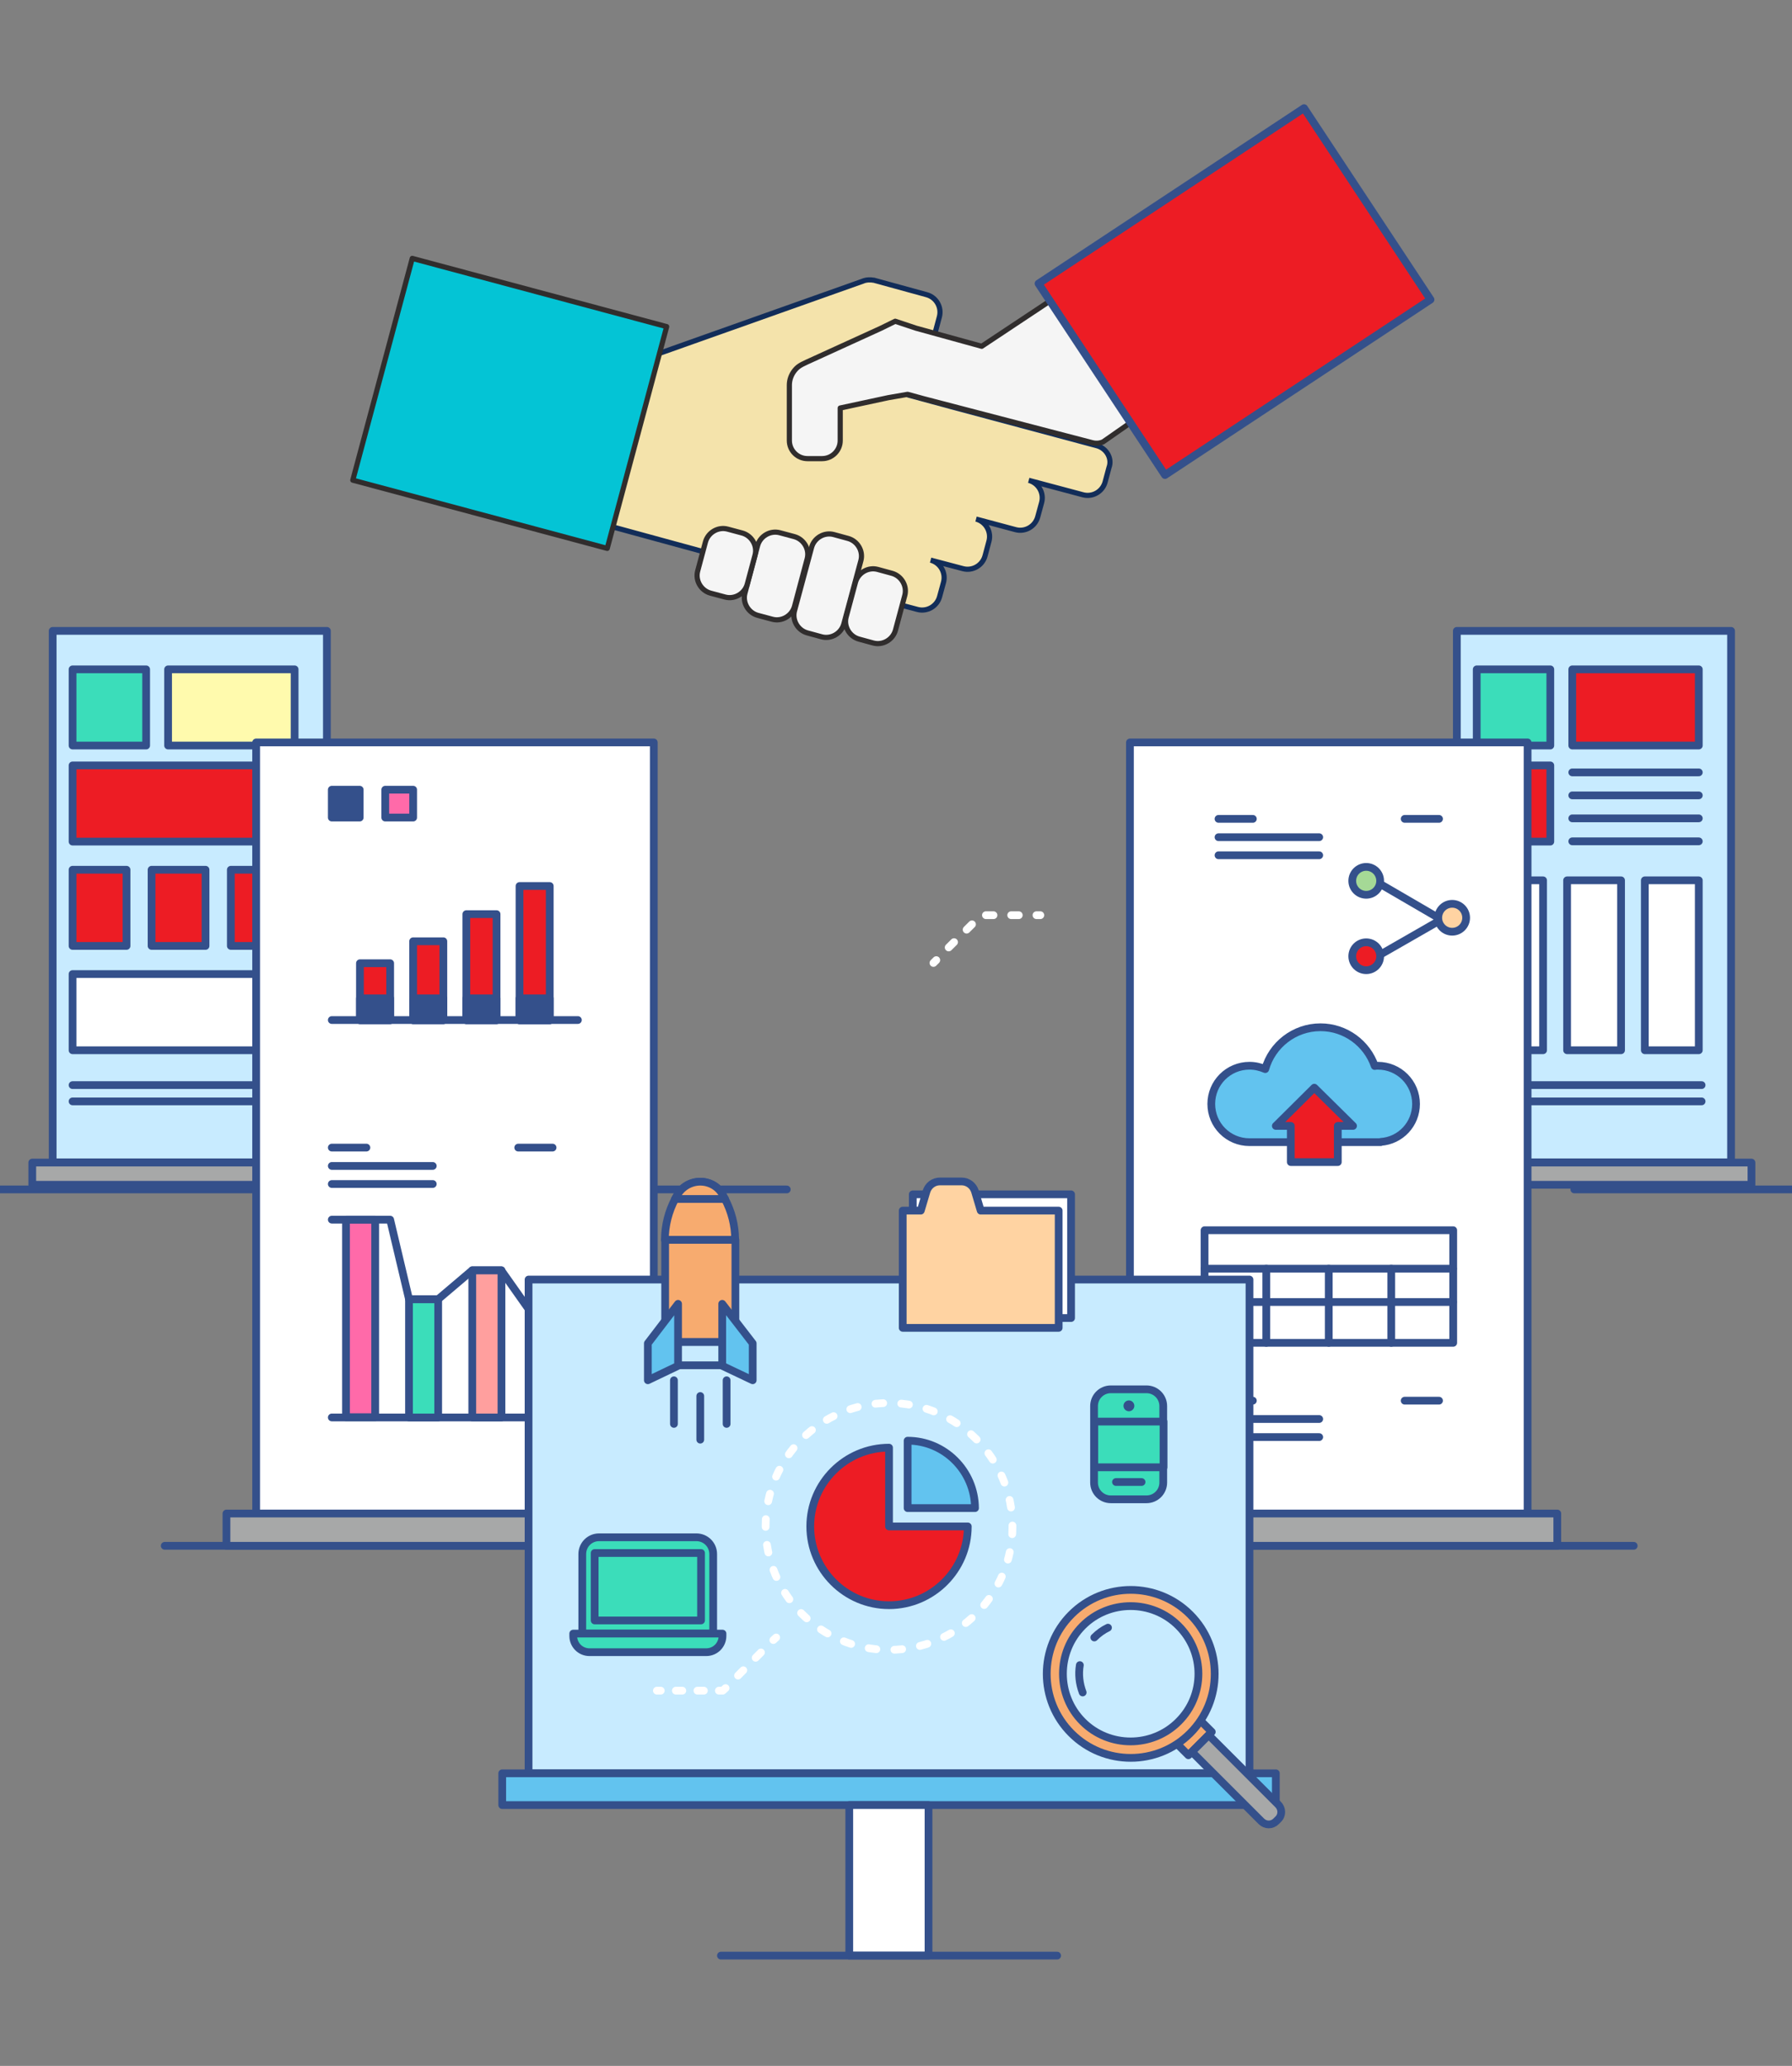 <?xml version="1.0" encoding="utf-8"?>
<!-- Generator: Adobe Illustrator 21.1.0, SVG Export Plug-In . SVG Version: 6.00 Build 0)  -->
<svg version="1.1" id="Objects" xmlns="http://www.w3.org/2000/svg" xmlns:xlink="http://www.w3.org/1999/xlink" x="0px" y="0px"
	 viewBox="0 0 694 800" style="enable-background:new 0 0 694 800;" xml:space="preserve">
<rect x="0" y="0" width="694" height="800" fill="#808080" stroke="none"/>
<style type="text/css">
	.st0{fill:none;stroke:#34508B;stroke-width:3;stroke-linecap:round;stroke-linejoin:round;stroke-miterlimit:10;}
	.st1{fill:#C8EBFF;stroke:#34508B;stroke-width:3;stroke-linecap:round;stroke-linejoin:round;stroke-miterlimit:10;}
	.st2{fill:#3BDDBA;stroke:#34508B;stroke-width:3;stroke-linecap:round;stroke-linejoin:round;stroke-miterlimit:10;}
	.st3{fill:#ED1C24;stroke:#34508B;stroke-width:3;stroke-linecap:round;stroke-linejoin:round;stroke-miterlimit:10;}
	.st4{fill:#FFFFFF;stroke:#34508B;stroke-width:3;stroke-linecap:round;stroke-linejoin:round;stroke-miterlimit:10;}
	.st5{fill:#A7A8A8;stroke:#34508B;stroke-width:3;stroke-linecap:round;stroke-linejoin:round;stroke-miterlimit:10;}
	.st6{fill:#FFFAAD;stroke:#34508B;stroke-width:3;stroke-linecap:round;stroke-linejoin:round;stroke-miterlimit:10;}
	.st7{fill:#A5D996;stroke:#34508B;stroke-width:3;stroke-linecap:round;stroke-linejoin:round;stroke-miterlimit:10;}
	.st8{fill:#FFD3A2;stroke:#34508B;stroke-width:3;stroke-linecap:round;stroke-linejoin:round;stroke-miterlimit:10;}
	.st9{fill:#62C3EF;stroke:#34508B;stroke-width:3;stroke-linecap:round;stroke-linejoin:round;stroke-miterlimit:10;}
	.st10{fill:#FF6AA9;stroke:#34508B;stroke-width:3;stroke-linecap:round;stroke-linejoin:round;stroke-miterlimit:10;}
	.st11{fill:#34508B;stroke:#34508B;stroke-width:3;stroke-linecap:round;stroke-linejoin:round;stroke-miterlimit:10;}
	.st12{fill:#FF9F9E;stroke:#34508B;stroke-width:3;stroke-linecap:round;stroke-linejoin:round;stroke-miterlimit:10;}
	
		.st13{fill:none;stroke:#FFFFFF;stroke-width:3;stroke-linecap:round;stroke-linejoin:round;stroke-miterlimit:10;stroke-dasharray:3,7;}
	.st14{fill:#F7AB6F;stroke:#34508B;stroke-width:3;stroke-linecap:round;stroke-linejoin:round;stroke-miterlimit:10;}
	.st15{fill:none;stroke:#FFFFFF;stroke-width:3;stroke-linecap:round;stroke-linejoin:round;}
	.st16{fill:none;stroke:#FFFFFF;stroke-width:3;stroke-linecap:round;stroke-linejoin:round;stroke-dasharray:2.91,6.791;}
	.st17{fill:none;stroke:#FFFFFF;stroke-width:3;stroke-linecap:round;stroke-linejoin:round;stroke-dasharray:2.506,5.846;}
	.st18{fill:#34508B;}
	.st19{fill:none;stroke:#FFFFFF;stroke-width:3;stroke-linecap:round;stroke-linejoin:round;stroke-dasharray:2.936,6.851;}
	.st20{fill:#E7E3E4;}
	.st21{fill:#C8EBFF;}
	.st22{fill:none;}
	.st23{fill:#F4E3AB;stroke:#122D59;stroke-width:2;stroke-miterlimit:10;}
	.st24{fill:#F5F5F5;stroke:#302D2D;stroke-width:2;stroke-linecap:round;stroke-linejoin:round;stroke-miterlimit:10;}
	.st25{fill:#F5F5F5;}
	.st26{fill:none;stroke:#302D2D;stroke-width:2;stroke-linecap:round;stroke-linejoin:round;stroke-miterlimit:10;}
	.st27{fill:#04C4D5;stroke:#302D2D;stroke-width:2;stroke-linecap:round;stroke-linejoin:round;stroke-miterlimit:10;}
</style>
<line id="XMLID_139_" class="st0" x1="304.7" y1="460.6" x2="-123.2" y2="460.6"/>
<line id="XMLID_136_" class="st0" x1="279.7" y1="598.6" x2="63.8" y2="598.6"/>
<line id="XMLID_137_" class="st0" x1="632.7" y1="598.6" x2="414.7" y2="598.6"/>
<line id="XMLID_138_" class="st0" x1="814" y1="460.6" x2="609.7" y2="460.6"/>
<g id="XMLID_105_">
	<rect id="XMLID_114_" x="564.2" y="244.3" class="st1" width="106.2" height="205.8"/>
	<rect id="XMLID_113_" x="571.9" y="259.2" class="st2" width="28.5" height="29.5"/>
	<rect id="XMLID_112_" x="571.9" y="296.4" class="st3" width="28.5" height="29.5"/>
	<rect id="XMLID_110_" x="637" y="340.9" class="st4" width="20.9" height="65.8"/>
	<rect id="XMLID_111_" x="606.9" y="340.9" class="st4" width="20.9" height="65.8"/>
	<rect id="XMLID_142_" x="576.7" y="340.9" class="st4" width="20.9" height="65.8"/>
	<rect id="XMLID_109_" x="608.9" y="259.2" class="st3" width="49" height="29.5"/>
	<line id="XMLID_108_" class="st0" x1="571.9" y1="420.2" x2="659" y2="420.2"/>
	<line id="XMLID_107_" class="st0" x1="571.9" y1="426.5" x2="659" y2="426.5"/>
	<rect id="XMLID_106_" x="556.3" y="450.2" class="st5" width="122" height="8.6"/>
	<line id="XMLID_96_" class="st6" x1="608.9" y1="299.1" x2="657.9" y2="299.1"/>
	<line id="XMLID_125_" class="st6" x1="608.9" y1="308" x2="657.9" y2="308"/>
	<line id="XMLID_140_" class="st6" x1="608.9" y1="316.9" x2="657.9" y2="316.9"/>
	<line id="XMLID_141_" class="st6" x1="608.9" y1="325.8" x2="657.9" y2="325.8"/>
</g>
<g id="XMLID_79_">
	<rect id="XMLID_78_" x="20.4" y="244.3" class="st1" width="106.2" height="205.8"/>
	<rect id="XMLID_76_" x="28.1" y="259.2" class="st2" width="28.5" height="29.5"/>
	<rect id="XMLID_92_" x="28.1" y="296.4" class="st3" width="86" height="29.5"/>
	<rect id="XMLID_93_" x="28.1" y="336.8" class="st3" width="20.9" height="29.5"/>
	<rect id="XMLID_143_" x="58.7" y="336.8" class="st3" width="20.9" height="29.5"/>
	<rect id="XMLID_146_" x="89.4" y="336.8" class="st3" width="20.9" height="29.5"/>
	<rect id="XMLID_95_" x="28.1" y="377.2" class="st4" width="86" height="29.5"/>
	<rect id="XMLID_91_" x="65.1" y="259.2" class="st6" width="49" height="29.5"/>
	<line id="XMLID_102_" class="st0" x1="28.1" y1="420.2" x2="115.1" y2="420.2"/>
	<line id="XMLID_103_" class="st0" x1="28.1" y1="426.5" x2="115.1" y2="426.5"/>
	<rect id="XMLID_77_" x="12.5" y="450.2" class="st5" width="122" height="8.6"/>
</g>
<g id="XMLID_84_">
	<g id="XMLID_151_">
		<rect id="XMLID_65_" x="437.6" y="287.5" class="st4" width="154" height="298.6"/>
		<rect id="XMLID_64_" x="426.1" y="586.1" class="st5" width="177" height="12.5"/>
		<g id="XMLID_40_">
			<line id="XMLID_44_" class="st0" x1="471.9" y1="331.2" x2="510.9" y2="331.2"/>
			<line id="XMLID_43_" class="st0" x1="471.9" y1="324.2" x2="510.9" y2="324.2"/>
			<line id="XMLID_42_" class="st0" x1="471.9" y1="317.1" x2="485.2" y2="317.1"/>
			<line id="XMLID_41_" class="st0" x1="544" y1="317.1" x2="557.3" y2="317.1"/>
		</g>
		<g id="XMLID_131_">
			<line id="XMLID_135_" class="st0" x1="471.9" y1="556.5" x2="510.9" y2="556.5"/>
			<line id="XMLID_134_" class="st0" x1="471.9" y1="549.5" x2="510.9" y2="549.5"/>
			<line id="XMLID_133_" class="st0" x1="471.9" y1="542.4" x2="485.2" y2="542.4"/>
			<line id="XMLID_132_" class="st0" x1="544" y1="542.4" x2="557.3" y2="542.4"/>
		</g>
		<circle id="XMLID_130_" class="st7" cx="529.1" cy="341.1" r="5.4"/>
		<circle id="XMLID_129_" class="st3" cx="529.1" cy="370.3" r="5.4"/>
		<polyline id="XMLID_128_" class="st0" points="534.5,342.3 558.2,356.1 534.5,369.7 		"/>
		<circle id="XMLID_127_" class="st8" cx="562.4" cy="355.4" r="5.4"/>
		<g id="XMLID_124_">
			<rect id="XMLID_117_" x="466.5" y="476.4" class="st0" width="96.3" height="43.6"/>
			<line id="XMLID_120_" class="st0" x1="466.5" y1="491.3" x2="562.7" y2="491.3"/>
			<g id="XMLID_119_">
				<line id="XMLID_121_" class="st0" x1="490.4" y1="491.3" x2="490.4" y2="520"/>
				<line id="XMLID_122_" class="st0" x1="514.6" y1="491.3" x2="514.6" y2="520"/>
				<line id="XMLID_123_" class="st0" x1="538.8" y1="491.3" x2="538.8" y2="520"/>
			</g>
		</g>
		<line id="XMLID_126_" class="st0" x1="466.5" y1="504.2" x2="562.7" y2="504.2"/>
		<g id="XMLID_94_">
			<path id="XMLID_149_" class="st9" d="M548.4,427.5c0-8.2-6.6-14.8-14.8-14.8c-0.4,0-0.8,0-1.2,0.1c-3-8.7-11.3-15-21-15
				c-10.2,0-18.8,6.9-21.4,16.2c-1.9-0.8-3.9-1.3-6.1-1.3c-8.2,0-14.8,6.6-14.8,14.8c0,8.2,6.6,14.8,14.8,14.8h50.8v-0.1
				C542.4,441.7,548.4,435.3,548.4,427.5z"/>
			<polygon id="XMLID_144_" class="st3" points="509,421.2 494.1,436 499.9,436 499.9,450 518.1,450 518.1,436 524,436 			"/>
		</g>
	</g>
	<g id="XMLID_150_">
		<rect id="XMLID_3_" x="99.2" y="287.5" class="st4" width="154" height="298.6"/>
		<rect id="XMLID_5_" x="87.7" y="586.1" class="st5" width="177" height="12.5"/>
		<g id="XMLID_25_">
			<line id="XMLID_12_" class="st10" x1="128.5" y1="395" x2="223.8" y2="395"/>
			<g id="XMLID_17_">
				<rect id="XMLID_9_" x="139.4" y="373" class="st3" width="11.7" height="22"/>
				<rect id="XMLID_15_" x="139.4" y="386.6" class="st11" width="11.7" height="8.5"/>
				<rect id="XMLID_20_" x="160" y="364.5" class="st3" width="11.7" height="30.5"/>
				<rect id="XMLID_19_" x="160" y="386.6" class="st11" width="11.7" height="8.5"/>
				<rect id="XMLID_22_" x="180.6" y="354" class="st3" width="11.7" height="41"/>
				<rect id="XMLID_21_" x="180.6" y="386.6" class="st11" width="11.7" height="8.5"/>
				<rect id="XMLID_24_" x="201.2" y="343.1" class="st3" width="11.7" height="52"/>
				<rect id="XMLID_23_" x="201.2" y="386.6" class="st11" width="11.7" height="8.5"/>
			</g>
		</g>
		<rect id="XMLID_26_" x="128.5" y="305.8" class="st11" width="10.8" height="10.8"/>
		<rect id="XMLID_28_" x="149.2" y="305.8" class="st10" width="10.8" height="10.8"/>
		<g id="XMLID_30_">
			<line id="XMLID_29_" class="st10" x1="128.5" y1="548.9" x2="223.8" y2="548.9"/>
			<rect id="XMLID_27_" x="134" y="472.3" class="st10" width="11.3" height="76.5"/>
			<rect id="XMLID_31_" x="158.4" y="503.1" class="st2" width="11.3" height="45.8"/>
			<rect id="XMLID_32_" x="182.9" y="491.9" class="st12" width="11.3" height="57"/>
			<rect id="XMLID_33_" x="207.3" y="510.6" class="st9" width="11.3" height="38.3"/>
			<polyline id="XMLID_34_" class="st0" points="128.5,472.3 151.1,472.3 158.4,503.1 169.7,503.1 182.9,491.9 194.1,491.9 
				207.3,510.6 223.8,510.6 			"/>
			<line id="XMLID_35_" class="st0" x1="128.5" y1="458.5" x2="167.6" y2="458.5"/>
			<line id="XMLID_36_" class="st0" x1="128.5" y1="451.5" x2="167.6" y2="451.5"/>
			<line id="XMLID_37_" class="st0" x1="128.5" y1="444.4" x2="141.9" y2="444.4"/>
			<line id="XMLID_38_" class="st0" x1="200.7" y1="444.4" x2="214" y2="444.4"/>
		</g>
	</g>
</g>
<g id="XMLID_90_">
	<rect id="XMLID_2_" x="204.7" y="495.5" class="st1" width="279.2" height="191.2"/>
	<rect id="XMLID_4_" x="194.5" y="686.7" class="st9" width="299.6" height="12.3"/>
	<rect id="XMLID_6_" x="328.9" y="699" class="st4" width="30.7" height="58.3"/>
	<line id="XMLID_7_" class="st0" x1="279.2" y1="757.3" x2="409.4" y2="757.3"/>
	<circle id="XMLID_8_" class="st13" cx="344.3" cy="591.1" r="47.8"/>
	<g id="XMLID_10_">
		<path id="XMLID_18_" class="st3" d="M344.3,591.1v-30.5c-16.8,0-30.5,13.7-30.5,30.5s13.7,30.5,30.5,30.5
			c16.8,0,30.5-13.7,30.5-30.5H344.3z"/>
	</g>
	<path id="XMLID_16_" class="st9" d="M351.5,557.9V584h26.1C377.5,569.6,365.8,557.9,351.5,557.9z"/>
	<g id="XMLID_55_">
		
			<rect id="XMLID_53_" x="455.6" y="668.2" transform="matrix(0.707 -0.707 0.707 0.707 -340.08 523.604)" class="st14" width="12.8" height="8.2"/>
		<path id="XMLID_56_" class="st5" d="M495,704.5l-0.8,0.8c-1.6,1.6-4.1,1.6-5.7,0l-26.9-26.9l6.5-6.5l26.9,26.9
			C496.6,700.4,496.6,703,495,704.5z"/>
		<path id="XMLID_60_" class="st14" d="M414.9,625.2c-12.7,12.7-12.7,33.3,0,46c12.7,12.7,33.3,12.7,46,0c12.7-12.7,12.7-33.3,0-46
			S427.6,612.5,414.9,625.2z M456.4,666.7c-10.2,10.2-26.9,10.2-37.1,0c-10.2-10.2-10.2-26.9,0-37.1c10.2-10.2,26.9-10.2,37.1,0
			C466.7,639.9,466.7,656.5,456.4,666.7z"/>
		<path id="XMLID_62_" class="st0" d="M419.3,655.4c-1.3-3.4-1.7-7.1-1.1-10.6"/>
		<path id="XMLID_61_" class="st0" d="M423.8,634.1c1.6-1.6,3.4-2.9,5.3-3.8"/>
	</g>
	<g id="XMLID_63_">
		<g>
			<line class="st15" x1="300.6" y1="634.1" x2="299.5" y2="635.1"/>
			<line class="st16" x1="294.7" y1="639.9" x2="283.4" y2="651.3"/>
			<polyline class="st15" points="281,653.7 279.9,654.7 278.4,654.7 			"/>
			<line class="st17" x1="272.6" y1="654.7" x2="258.8" y2="654.7"/>
			<line class="st15" x1="255.9" y1="654.7" x2="254.4" y2="654.7"/>
		</g>
	</g>
	<g id="XMLID_70_">
		<path id="XMLID_66_" class="st2" d="M444,580.6h-13.8c-3.6,0-6.5-2.9-6.5-6.5v-29.6c0-3.6,2.9-6.5,6.5-6.5H444
			c3.6,0,6.5,2.9,6.5,6.5v29.6C450.5,577.7,447.6,580.6,444,580.6z"/>
		<rect id="XMLID_68_" x="423.8" y="550.5" class="st2" width="26.8" height="17.7"/>
		<circle id="XMLID_69_" class="st18" cx="437.2" cy="544.4" r="2.1"/>
		<line id="XMLID_71_" class="st2" x1="432.2" y1="573.9" x2="442.1" y2="573.9"/>
	</g>
	<g id="XMLID_73_">
		<path id="XMLID_82_" class="st2" d="M276.2,632.6h-50.7v-30.8c0-3.6,2.9-6.5,6.5-6.5h37.7c3.6,0,6.5,2.9,6.5,6.5V632.6z"/>
		<rect id="XMLID_81_" x="230.3" y="601.4" class="st2" width="41.2" height="26.1"/>
		<path id="XMLID_72_" class="st2" d="M273.5,639.8h-45.2c-3.5,0-6.3-2.8-6.3-6.3v-0.9h57.8v0.9C279.8,637,277,639.8,273.5,639.8z"
			/>
	</g>
</g>
<g id="XMLID_1_">
	<rect id="XMLID_45_" x="257.6" y="480.1" class="st14" width="27.2" height="39.6"/>
	<path id="XMLID_46_" class="st14" d="M271.2,457.6L271.2,457.6c-3.8,0-7.3,2.1-9.1,5.5l-0.6,1.1c-2.6,4.9-4,10.4-4,15.9v0h27.2v0
		c0-5.6-1.4-11-4-15.9l-0.6-1.1C278.5,459.7,275,457.6,271.2,457.6z"/>
	<rect id="XMLID_47_" x="257.6" y="519.7" class="st1" width="27.2" height="9"/>
	<g id="XMLID_48_">
		<polygon id="XMLID_49_" class="st9" points="262.6,528.9 250.9,534.5 250.9,520.2 262.6,504.9 		"/>
		<polygon id="XMLID_50_" class="st9" points="279.7,528.9 291.5,534.5 291.5,520.2 279.7,504.9 		"/>
	</g>
	<line id="XMLID_51_" class="st14" x1="261" y1="534.5" x2="261" y2="551.4"/>
	<line id="XMLID_52_" class="st14" x1="271.2" y1="540.6" x2="271.2" y2="557.5"/>
	<line id="XMLID_54_" class="st14" x1="281.4" y1="534.5" x2="281.4" y2="551.4"/>
	<path id="XMLID_57_" class="st14" d="M271.2,457.6c-3.8,0-7.3,2.1-9.1,5.5l-0.6,1.1c0,0,0,0.1-0.1,0.1h19.4c0,0,0-0.1-0.1-0.1
		l-0.6-1.1C278.5,459.7,275,457.6,271.2,457.6z"/>
</g>
<g id="XMLID_67_">
	<g>
		<line class="st15" x1="361.5" y1="372.9" x2="362.6" y2="371.8"/>
		<polyline class="st19" points="367.4,366.9 380,354.4 397.9,354.4 		"/>
		<line class="st15" x1="401.4" y1="354.4" x2="402.9" y2="354.4"/>
	</g>
</g>
<g id="XMLID_104_">
	<rect id="XMLID_116_" x="353.5" y="462.5" class="st4" width="61.3" height="47.9"/>
	<path id="XMLID_118_" class="st8" d="M379.8,468.8l-2.2-7.4c-0.7-2.3-2.8-3.9-5.2-3.9H364c-2.4,0-4.5,1.6-5.2,3.9l-2.2,7.4h-7v45.4
		H410v-45.4H379.8z"/>
</g>
<rect id="XMLID_155_" x="-20" y="63" class="st22" width="730.7" height="730.7"/>
<g>
	<path class="st23" d="M424.8,172.6l-56.7-15.2L311.3,142l26.8-12.9c0.3,0.1,0.6,0.2,0.9,0.3l14.7,3.9c3.7,1,7.6-1.2,8.6-5l1.5-5.6
		c1-3.7-1.2-7.6-5-8.6l-20.4-5.6c-0.1,0-0.1,0-0.2,0c-0.2,0-0.5-0.1-0.7-0.1c-0.1,0-0.2,0-0.3,0c-1.1-0.1-2.3,0.1-3.4,0.6
		l-78.6,27.9l-18.8,66.9l62.2,17l48.8,13.1l7.9,2.1c3.7,1,7.6-1.2,8.6-5l1.5-5.5c1-3.7-1.2-7.6-5-8.6l12.5,3.3c3.7,1,7.6-1.2,8.6-5
		l1.5-5.6c1-3.7-1.2-7.6-5-8.6l15.3,4.1c3.7,1,7.6-1.2,8.6-5l1.5-5.5c1-3.7-1.2-7.6-5-8.6l21,5.6c3.7,1,7.6-1.2,8.6-5l1.5-5.6
		C430.8,177.5,428.5,173.6,424.8,172.6z"/>
	<path class="st24" d="M463.3,145.9l-35.5-43.4l-47.6,31.6l-25.4-7l-8.1-2.7l-5.5,2.7l-28.7,13.1c-2.6,1.2-3.6,1.8-4.8,3.3
		c-1.2,1.5-2,3.5-2,5.6v21.5c0,3.9,3.2,7,7,7h5.7c3.9,0,7-3.2,7-7V158l18.6-4l7.5-1.3l6.2,1.7l65.2,17c1.5,0.4,3,0.3,4.3-0.3
		L463.3,145.9z"/>
	<g>
		<path class="st25" d="M328.4,208.5c3.7,1,6,4.9,5,8.6l-6.6,24.5c-1,3.7-4.9,6-8.6,5l-5.5-1.5c-3.7-1-6-4.9-5-8.6l6.6-24.5
			c1-3.7,4.9-6,8.6-5L328.4,208.5z"/>
		<path class="st26" d="M328.4,208.5c3.7,1,6,4.9,5,8.6l-6.6,24.5c-1,3.7-4.9,6-8.6,5l-5.5-1.5c-3.7-1-6-4.9-5-8.6l6.6-24.5
			c1-3.7,4.9-6,8.6-5L328.4,208.5z"/>
	</g>
	<g>
		<path class="st25" d="M345.4,222c3.7,1,6,4.9,5,8.6l-3.6,13.4c-1,3.7-4.9,6-8.6,5l-5.5-1.5c-3.7-1-6-4.9-5-8.6l3.6-13.4
			c1-3.7,4.9-6,8.6-5L345.4,222z"/>
		<path class="st26" d="M345.4,222c3.7,1,6,4.9,5,8.6l-3.6,13.4c-1,3.7-4.9,6-8.6,5l-5.5-1.5c-3.7-1-6-4.9-5-8.6l3.6-13.4
			c1-3.7,4.9-6,8.6-5L345.4,222z"/>
	</g>
	<g>
		<path class="st25" d="M307.6,207.8c3.7,1,6,4.9,5,8.6l-4.9,18.4c-1,3.7-4.9,6-8.6,5l-5.6-1.5c-3.7-1-6-4.9-5-8.6l4.9-18.4
			c1-3.7,4.9-6,8.6-5L307.6,207.8z"/>
		<path class="st26" d="M307.6,207.8c3.7,1,6,4.9,5,8.6l-4.9,18.4c-1,3.7-4.9,6-8.6,5l-5.6-1.5c-3.7-1-6-4.9-5-8.6l4.9-18.4
			c1-3.7,4.9-6,8.6-5L307.6,207.8z"/>
	</g>
	<g>
		<path class="st25" d="M287.4,206.4c3.7,1,6,4.9,5,8.6l-3,11.2c-1,3.7-4.9,6-8.6,5l-5.6-1.5c-3.7-1-6-4.9-5-8.6l3-11.2
			c1-3.7,4.9-6,8.6-5L287.4,206.4z"/>
		<path class="st26" d="M287.4,206.4c3.7,1,6,4.9,5,8.6l-3,11.2c-1,3.7-4.9,6-8.6,5l-5.6-1.5c-3.7-1-6-4.9-5-8.6l3-11.2
			c1-3.7,4.9-6,8.6-5L287.4,206.4z"/>
	</g>
	
		<rect x="152.9" y="105.2" transform="matrix(0.259 -0.966 0.966 0.259 -4.592 306.396)" class="st27" width="88.9" height="102"/>
	
		<rect x="416.6" y="68.3" transform="matrix(0.834 -0.551 0.551 0.834 17.114 282.395)" class="st3" width="123.3" height="88.9"/>
</g>
</svg>
